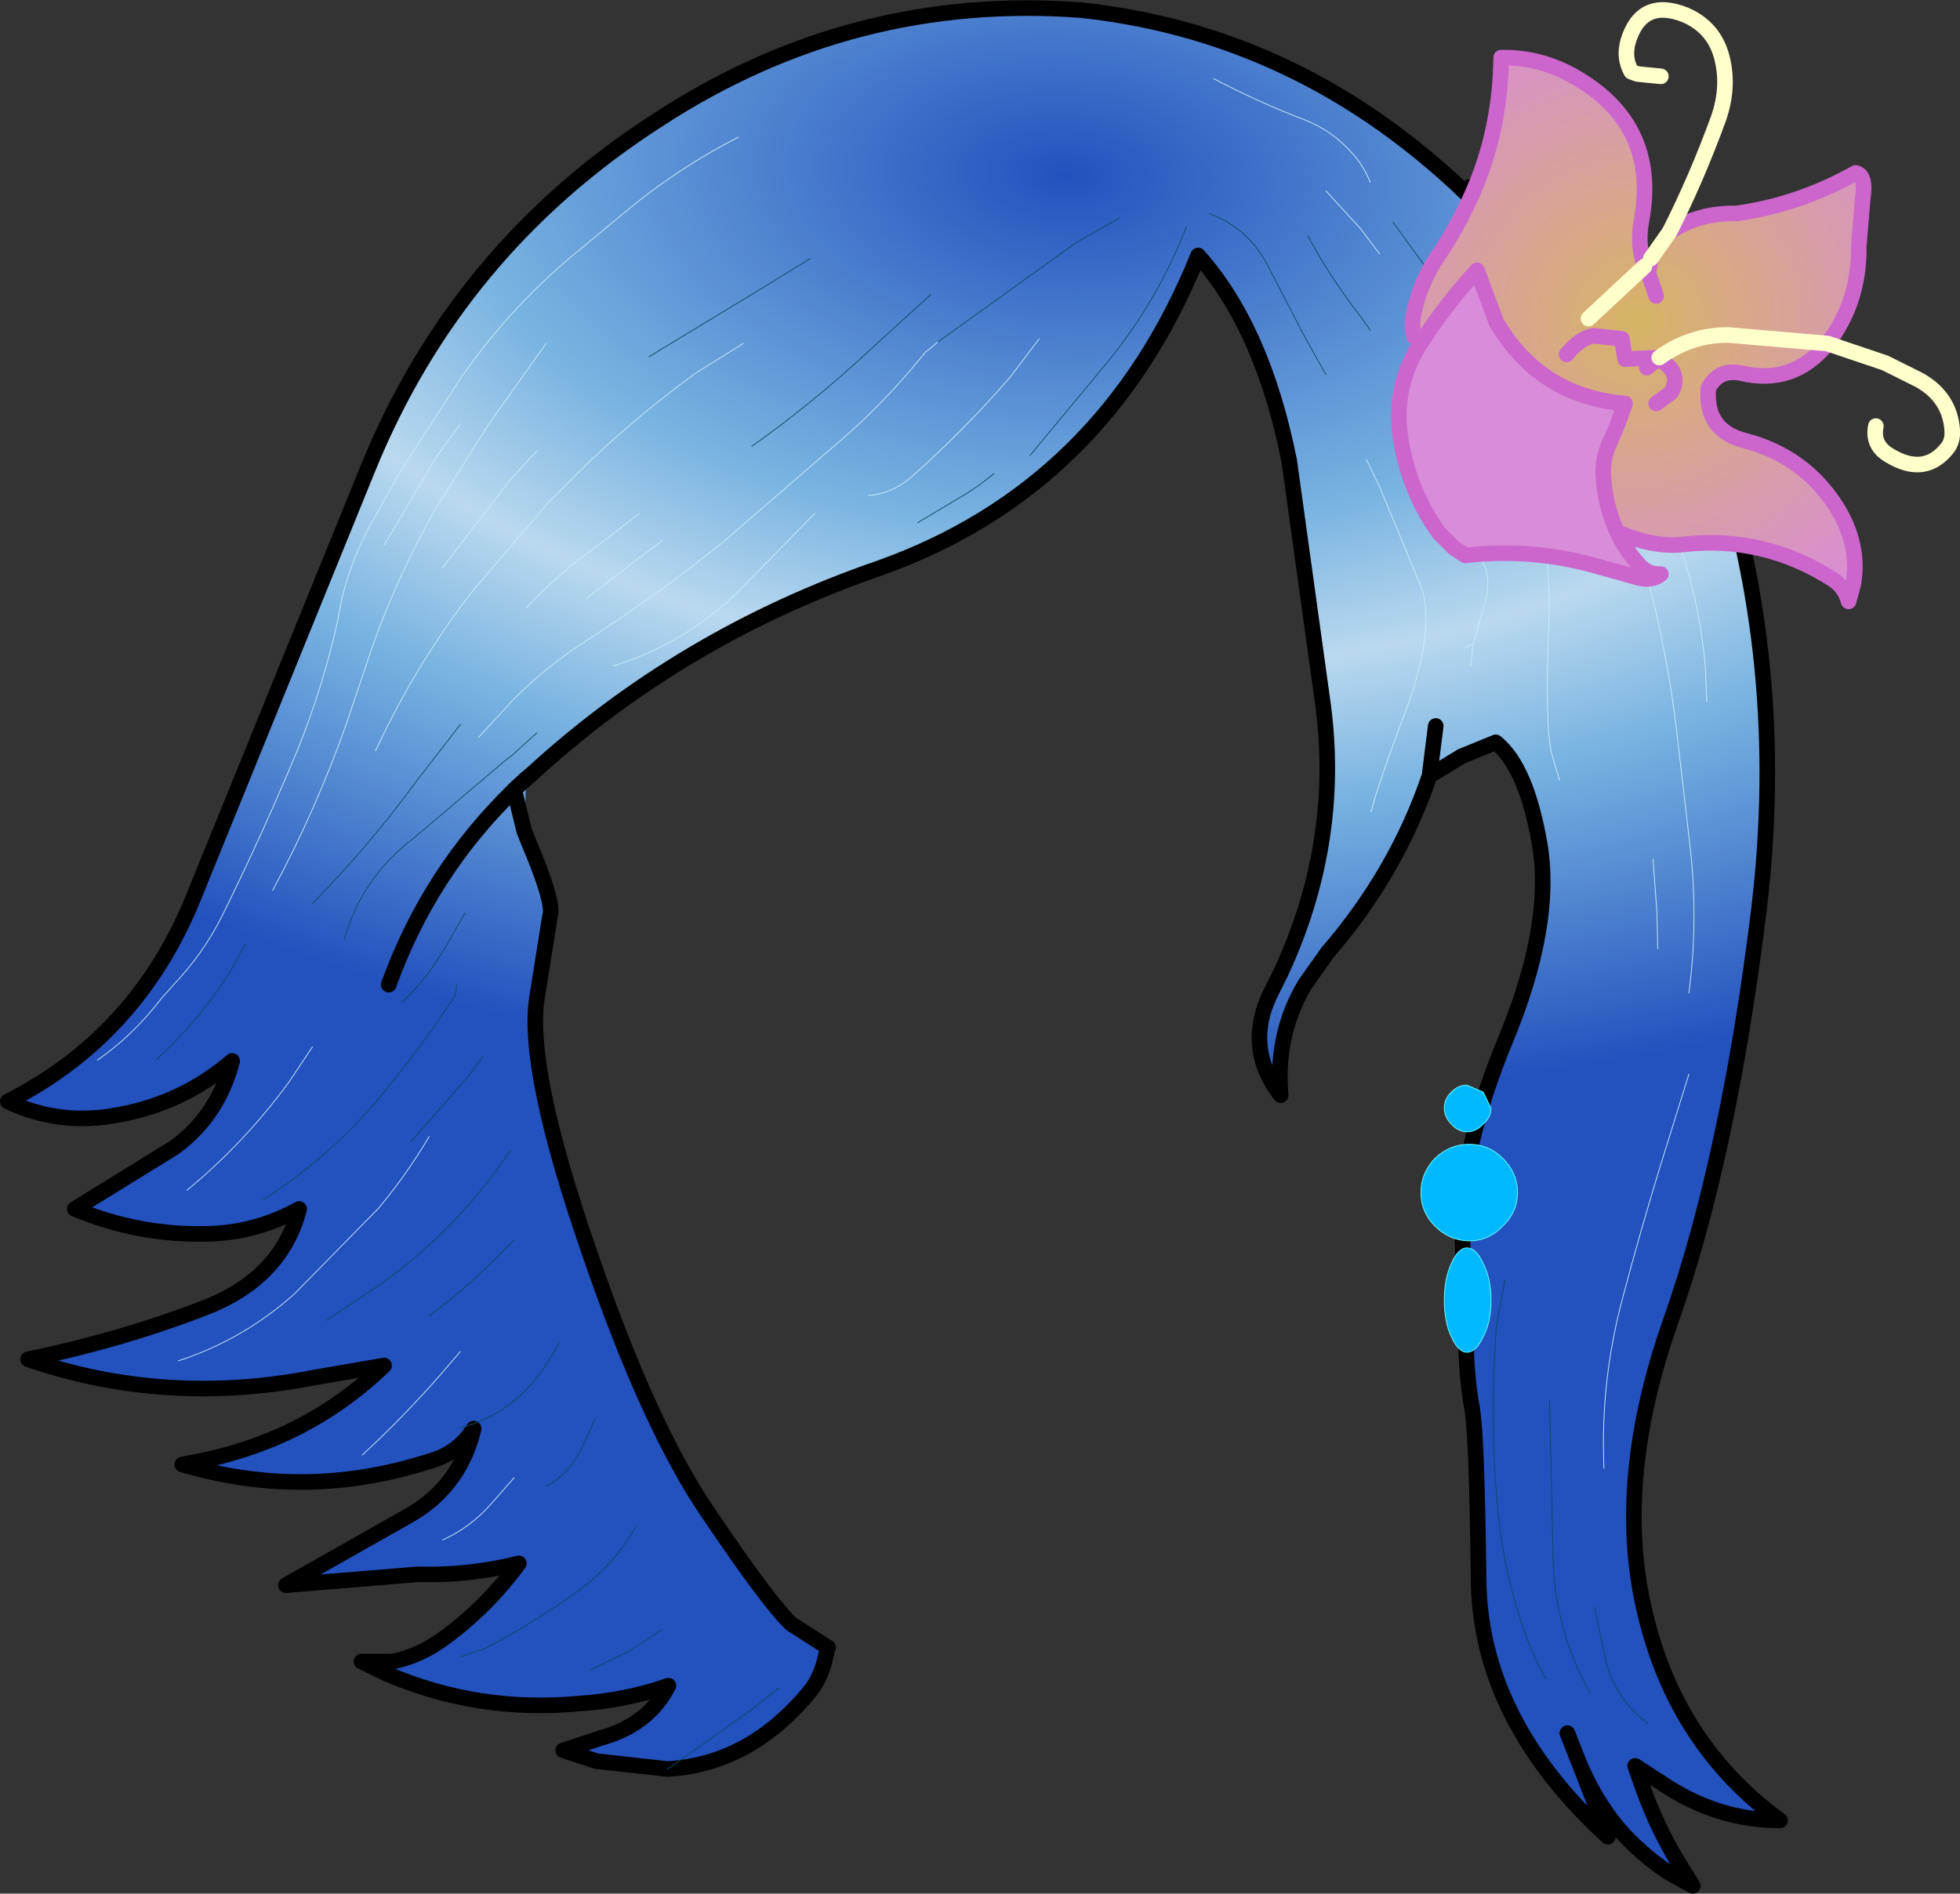 <?xml version="1.0" encoding="UTF-8" standalone="no"?>
<svg xmlns:xlink="http://www.w3.org/1999/xlink" height="121.55px" width="125.8px" xmlns="http://www.w3.org/2000/svg">
  <rect width="100%" height="100%" fill="#333333" stroke="none"/>
  <g transform="matrix(1.0, 0.0, 0.0, 1.0, 70.4, 71.25)">
    <path d="M18.15 -54.95 L16.9 -56.6 14.7 -59.0 16.9 -56.6 18.15 -54.95 M14.7 -47.2 L13.25 -49.8 11.0 -54.15 Q9.75 -56.6 7.2 -57.55 9.75 -56.6 11.0 -54.15 L13.25 -49.8 14.7 -47.2 M17.55 -50.05 L16.95 -50.9 Q15.0 -53.4 13.55 -56.1 15.0 -53.4 16.95 -50.9 L17.55 -50.05 M17.55 -59.55 Q17.15 -60.55 16.45 -61.35 15.15 -62.85 13.35 -63.55 10.35 -64.7 7.5 -66.2 10.35 -64.7 13.35 -63.55 15.15 -62.85 16.45 -61.35 17.15 -60.55 17.55 -59.55 M25.05 -57.5 L23.9 -59.25 Q34.6 -57.75 39.5 -43.25 44.4 -28.8 42.5 -12.9 40.55 3.0 36.85 13.5 33.15 23.95 35.2 32.35 37.2 40.75 43.85 45.6 39.8 45.6 36.25 43.2 L34.55 42.1 35.1 43.65 Q35.95 46.0 37.2 48.1 L36.7 48.95 Q34.9 47.75 33.5 46.15 31.95 44.3 30.95 41.9 L30.85 41.65 32.8 46.65 Q24.6 39.15 24.5 30.15 24.4 21.15 24.1 19.25 23.75 17.35 23.7 15.2 L23.45 7.85 Q23.25 2.7 26.25 -4.55 29.25 -11.8 28.45 -16.9 27.6 -22.0 25.6 -23.6 L23.4 -22.7 21.35 -21.45 Q19.25 -15.25 14.8 -10.1 L13.35 -8.05 Q11.45 -4.85 11.8 -0.95 9.35 -4.1 11.3 -7.8 L11.8 -8.8 Q15.8 -17.4 14.45 -26.5 L12.35 -41.65 Q10.65 -50.2 6.5 -54.85 0.5 -39.95 -13.9 -34.8 -26.7 -30.4 -36.4 -21.45 L-36.65 -21.25 -37.3 -20.65 -36.65 -20.6 -36.75 -17.9 -37.4 -20.55 -36.75 -17.9 -36.8 -17.15 -36.45 -17.15 Q-34.8 -13.25 -35.1 -12.45 L-35.95 -7.1 Q-36.6 -2.55 -32.65 8.9 -28.75 20.35 -24.85 26.0 -21.0 31.7 -19.6 33.0 L-17.25 34.5 -17.35 34.85 -17.5 35.45 Q-17.8 36.55 -18.4 37.3 -22.25 42.0 -27.55 42.3 L-32.1 41.8 -34.25 41.1 -31.65 40.25 Q-28.75 39.4 -27.5 36.95 -30.2 37.9 -33.25 38.1 -39.7 38.7 -45.55 36.2 L-45.2 35.4 Q-43.45 35.05 -41.9 33.9 -39.15 31.9 -37.1 29.1 -40.3 29.9 -43.55 29.8 L-52.05 30.5 -44.1 26.0 Q-42.35 25.0 -41.3 23.45 -40.4 22.15 -40.0 20.45 -41.0 22.05 -42.85 22.55 -50.8 25.1 -58.7 22.75 -55.35 22.2 -52.4 20.9 -48.7 19.25 -45.75 16.4 L-50.1 17.15 Q-59.7 19.05 -68.6 16.0 -62.75 14.8 -57.4 12.75 -52.35 10.85 -51.2 6.35 -54.0 7.9 -57.15 7.95 -61.5 8.05 -65.6 6.35 L-59.2 2.4 Q-56.4 0.35 -55.5 -3.15 -58.65 -0.45 -62.75 0.3 -66.55 1.05 -69.9 -0.55 -61.6 -4.75 -58.0 -13.6 L-46.8 -41.15 Q-41.05 -55.3 -28.1 -63.6 -15.65 -71.7 -1.0 -70.6 13.9 -69.0 25.05 -57.5 M21.6 -53.5 L20.85 -54.45 19.0 -57.0 20.85 -54.45 21.6 -53.5 M36.0 -10.35 L35.95 -12.65 35.7 -16.1 35.95 -12.65 36.0 -10.35 M17.3 -41.75 L18.15 -40.0 20.8 -33.6 Q21.7 -31.2 20.1 -26.35 18.1 -21.1 17.6 -19.15 18.1 -21.1 20.1 -26.35 21.7 -31.2 20.8 -33.6 L18.15 -40.0 17.3 -41.75 M38.0 -7.5 Q38.6 -12.1 38.1 -16.7 L37.2 -24.45 Q36.7 -28.6 35.7 -32.75 34.7 -36.9 32.25 -40.6 34.7 -36.9 35.7 -32.75 36.7 -28.6 37.2 -24.45 L38.1 -16.7 Q38.6 -12.1 38.0 -7.5 M39.15 -26.2 L39.05 -28.5 Q38.55 -34.1 36.25 -39.15 38.55 -34.1 39.05 -28.5 L39.15 -26.2 M24.0 -28.5 L24.15 -29.9 23.6 -29.65 24.15 -29.9 24.65 -31.65 Q25.35 -33.65 24.95 -34.75 L24.2 -36.55 24.95 -34.75 Q25.35 -33.65 24.65 -31.65 L24.15 -29.9 24.0 -28.5 M29.7 -21.15 L29.2 -22.85 Q28.75 -24.6 29.0 -31.0 29.25 -36.45 27.85 -38.8 L27.35 -39.45 27.35 -38.85 27.35 -38.3 27.35 -38.85 27.35 -39.45 27.85 -38.8 Q29.25 -36.45 29.0 -31.0 28.75 -24.6 29.2 -22.85 L29.7 -21.15 M21.75 -24.65 L21.35 -21.45 21.75 -24.65 M26.2 10.9 L25.65 13.8 Q25.2 19.55 25.7 25.25 26.05 29.5 27.45 33.5 27.95 34.95 28.8 36.5 27.95 34.95 27.45 33.5 26.05 29.5 25.7 25.25 25.2 19.55 25.65 13.8 L26.2 10.9 M5.75 -56.7 Q3.95 -52.05 0.8 -48.15 L-4.3 -42.0 0.8 -48.15 Q3.95 -52.05 5.75 -56.7 M38.0 -2.3 L36.1 3.8 Q34.85 7.9 33.75 12.05 32.3 17.45 32.55 23.0 32.3 17.45 33.75 12.05 34.85 7.9 36.1 3.8 L38.0 -2.3 M31.95 31.9 L32.65 35.3 Q33.3 37.85 35.4 39.4 33.3 37.85 32.65 35.3 L31.95 31.9 M30.2 40.0 L30.85 41.65 30.2 40.0 M-18.4 -54.65 L-22.15 -52.35 -28.75 -48.35 -22.15 -52.35 -18.4 -54.65 M29.05 18.7 L29.3 29.35 Q29.55 33.7 31.65 37.4 29.55 33.7 29.3 29.35 L29.05 18.7 M-35.35 -49.2 L-39.05 -44.0 -42.35 -38.75 Q-45.25 -33.7 -47.0 -28.25 L-48.2 -24.7 Q-50.15 -19.2 -52.9 -14.1 -50.15 -19.2 -48.2 -24.7 L-47.0 -28.25 Q-45.25 -33.7 -42.35 -38.75 L-39.05 -44.0 -35.35 -49.2 M-40.85 -44.05 L-42.4 -41.9 -45.75 -36.25 -42.4 -41.9 -40.85 -44.05 M-23.0 -62.45 Q-27.0 -60.4 -30.45 -57.5 L-33.1 -55.3 Q-37.4 -51.85 -40.75 -47.1 L-41.2 -46.4 -44.6 -41.15 -45.6 -39.4 -46.15 -38.4 Q-47.75 -35.75 -48.45 -32.85 L-48.75 -31.3 Q-49.7 -27.05 -51.35 -23.0 -53.6 -17.6 -56.15 -12.45 -57.35 -10.05 -59.25 -8.05 L-60.05 -7.15 Q-61.85 -4.8 -64.15 -3.2 -61.85 -4.8 -60.05 -7.15 L-59.25 -8.05 Q-57.35 -10.05 -56.15 -12.45 -53.6 -17.6 -51.35 -23.0 -49.7 -27.05 -48.75 -31.3 L-48.45 -32.85 Q-47.75 -35.75 -46.15 -38.4 L-45.6 -39.4 -44.6 -41.15 -41.2 -46.4 -40.75 -47.1 Q-37.4 -51.85 -33.1 -55.3 L-30.45 -57.5 Q-27.0 -60.4 -23.0 -62.45 M-41.1 -8.05 Q-41.1 -7.45 -41.35 -7.1 -43.4 -4.0 -45.75 -1.15 -49.1 2.95 -53.5 5.75 -49.1 2.95 -45.75 -1.15 -43.4 -4.0 -41.35 -7.1 -41.1 -7.45 -41.1 -8.05 M-40.55 -12.65 L-41.7 -10.65 Q-42.95 -8.45 -44.6 -6.9 -42.95 -8.45 -41.7 -10.65 L-40.55 -12.65 M-54.65 -10.65 L-55.55 -9.0 Q-57.6 -5.75 -60.4 -3.2 -57.6 -5.75 -55.55 -9.0 L-54.65 -10.65 M-40.85 -24.75 L-43.6 -21.2 Q-46.7 -16.95 -50.35 -13.25 -46.7 -16.95 -43.6 -21.2 L-40.85 -24.75 M-50.35 -4.05 L-51.85 -1.8 Q-54.7 2.1 -58.4 5.15 -54.7 2.1 -51.85 -1.8 L-50.35 -4.05 M-35.95 -24.2 L-37.55 -22.75 -37.95 -22.45 -43.85 -17.45 Q-47.2 -14.9 -48.3 -10.95 -47.2 -14.9 -43.85 -17.45 L-37.95 -22.45 -37.55 -22.75 -35.95 -24.2 M-10.2 -49.3 L-11.0 -48.65 Q-13.2 -45.9 -15.85 -43.5 L-24.0 -36.45 Q-28.15 -33.1 -32.65 -30.2 -35.25 -28.55 -37.4 -26.4 L-39.7 -23.9 -37.4 -26.4 Q-35.25 -28.55 -32.65 -30.2 -28.15 -33.1 -24.0 -36.45 L-15.85 -43.5 Q-13.2 -45.9 -11.0 -48.65 L-10.2 -49.3 -1.3 -55.7 1.45 -57.25 -1.3 -55.7 -10.2 -49.3 M-6.6 -40.85 Q-7.45 -40.15 -8.4 -39.55 L-11.5 -37.7 -8.4 -39.55 Q-7.45 -40.15 -6.6 -40.85 M-18.1 -38.3 L-23.1 -33.2 Q-26.5 -29.9 -31.05 -28.5 -26.5 -29.9 -23.1 -33.2 L-18.1 -38.3 M-27.9 -36.55 L-29.9 -35.05 -32.8 -32.8 -29.9 -35.05 -27.9 -36.55 M-29.35 -38.3 L-31.95 -36.3 Q-34.45 -34.55 -36.6 -32.25 -34.45 -34.55 -31.95 -36.3 L-29.35 -38.3 M-35.95 -42.3 L-37.7 -40.4 -42.0 -34.8 -37.7 -40.4 -35.95 -42.3 M-22.7 -49.2 L-25.75 -47.3 Q-29.45 -44.6 -32.75 -41.45 L-35.25 -38.95 -40.2 -33.15 Q-43.8 -28.45 -46.3 -23.05 -43.8 -28.45 -40.2 -33.15 L-35.25 -38.95 -32.75 -41.45 Q-29.45 -44.6 -25.75 -47.3 L-22.7 -49.2 M-3.7 -49.5 L-5.6 -47.0 Q-8.6 -43.55 -12.0 -40.55 -13.2 -39.55 -14.65 -39.45 -13.2 -39.55 -12.0 -40.55 -8.6 -43.55 -5.6 -47.0 L-3.7 -49.5 M-37.4 -20.55 L-37.3 -20.65 -37.4 -20.55 Q-42.85 -15.25 -45.45 -8.05 -42.85 -15.25 -37.4 -20.55 M-10.65 -52.35 L-14.55 -48.8 Q-18.2 -45.4 -22.15 -42.6 -18.2 -45.4 -14.55 -48.8 L-10.65 -52.35 M-39.4 -3.45 L-40.35 -2.15 -44.0 2.0 -40.35 -2.15 -39.4 -3.45 M-20.4 37.1 L-22.45 38.7 -27.55 42.3 -22.45 38.7 -20.4 37.1 M-29.6 26.75 Q-30.95 29.2 -33.4 30.95 -36.2 32.95 -39.25 34.55 L-40.85 35.1 -39.25 34.55 Q-36.2 32.95 -33.4 30.95 -30.95 29.2 -29.6 26.75 M-27.9 33.35 L-29.95 34.7 -32.5 35.95 -29.95 34.7 -27.9 33.35 M-37.4 8.35 L-38.25 9.2 Q-40.4 11.4 -42.85 13.2 -40.4 11.4 -38.25 9.2 L-37.4 8.35 M-34.5 14.95 L-35.15 16.05 Q-37.3 19.5 -40.85 20.4 -37.3 19.5 -35.15 16.05 L-34.5 14.95 M-32.2 19.85 L-33.0 21.55 Q-33.75 23.3 -35.35 24.15 -33.75 23.3 -33.0 21.55 L-32.2 19.85 M-40.85 15.5 L-42.05 16.9 Q-44.45 19.65 -47.15 22.15 -44.45 19.65 -42.05 16.9 L-40.85 15.5 M-42.85 1.7 Q-44.3 4.15 -46.1 6.3 L-51.5 11.8 Q-54.8 14.75 -58.95 16.1 -54.8 14.75 -51.5 11.8 L-46.1 6.3 Q-44.3 4.15 -42.85 1.7 M-37.4 23.6 L-38.85 25.25 Q-40.2 26.8 -42.0 27.6 -40.2 26.8 -38.85 25.25 L-37.4 23.6 M-37.65 2.6 Q-40.95 7.55 -45.85 11.1 L-49.45 13.5 -45.85 11.1 Q-40.95 7.55 -37.65 2.6" fill="url(#gradient0)" fill-rule="evenodd" stroke="none"/>
    <path d="M-36.4 -21.45 L-36.65 -21.25 M-36.75 -17.9 L-36.45 -17.15 Q-34.8 -13.25 -35.1 -12.45 L-35.95 -7.1 Q-36.6 -2.55 -32.65 8.9 -28.75 20.35 -24.85 26.0 -21.0 31.7 -19.6 33.0 L-17.25 34.5 M-17.35 34.85 L-17.5 35.45 Q-17.8 36.55 -18.4 37.3 -22.25 42.0 -27.55 42.3 L-32.1 41.8 -34.25 41.1 -31.65 40.25 Q-28.75 39.4 -27.5 36.95 -30.2 37.9 -33.25 38.1 -39.7 38.7 -45.55 36.2 L-47.2 35.4 -45.2 35.4 Q-43.45 35.05 -41.9 33.9 -39.15 31.9 -37.1 29.1 -40.3 29.9 -43.55 29.8 L-52.05 30.5 -44.1 26.0 Q-42.35 25.0 -41.3 23.45 -40.4 22.15 -40.0 20.45 -41.0 22.05 -42.85 22.55 -50.8 25.1 -58.7 22.75 -55.35 22.2 -52.4 20.9 -48.7 19.25 -45.75 16.4 L-50.1 17.15 Q-59.7 19.05 -68.6 16.0 -62.75 14.8 -57.4 12.75 -52.35 10.85 -51.2 6.35 -54.0 7.9 -57.15 7.95 -61.5 8.05 -65.6 6.35 L-59.2 2.4 Q-56.4 0.35 -55.5 -3.15 -58.65 -0.45 -62.75 0.3 -66.55 1.05 -69.9 -0.55 -61.6 -4.75 -58.0 -13.6 L-46.8 -41.15 Q-41.05 -55.3 -28.1 -63.6 -15.65 -71.7 -1.0 -70.6 13.9 -69.0 25.05 -57.5 M-37.4 -20.55 L-36.75 -17.9" fill="none" stroke="#000000" stroke-linecap="round" stroke-linejoin="round" stroke-width="1.0"/>
    <path d="M23.9 -59.25 Q34.6 -57.75 39.5 -43.25 44.4 -28.8 42.5 -12.9 40.55 3.0 36.85 13.5 33.15 23.95 35.2 32.35 37.2 40.75 43.85 45.6 39.8 45.6 36.25 43.2 L34.55 42.1 35.1 43.65 Q35.95 46.0 37.2 48.1 L38.25 49.8 36.7 48.95 Q34.9 47.75 33.5 46.15 31.95 44.3 30.95 41.9 L30.85 41.65 32.8 46.65 Q24.6 39.15 24.5 30.15 24.4 21.15 24.1 19.25 23.75 17.35 23.7 15.2 L23.45 7.85 Q23.25 2.7 26.25 -4.55 29.25 -11.8 28.45 -16.9 27.6 -22.0 25.6 -23.6 L23.4 -22.7 21.35 -21.45 Q19.25 -15.25 14.8 -10.1 L13.35 -8.05 Q11.45 -4.85 11.8 -0.95 9.35 -4.1 11.3 -7.8 L11.8 -8.8 Q15.8 -17.4 14.45 -26.5 L12.35 -41.65 Q10.65 -50.2 6.5 -54.85 0.5 -39.95 -13.9 -34.8 -26.7 -30.4 -36.4 -21.45 M-36.65 -21.25 L-37.3 -20.65 -37.4 -20.55 Q-42.85 -15.25 -45.45 -8.05 M21.35 -21.45 L21.75 -24.65 M30.85 41.65 L30.2 40.0" fill="none" stroke="#000000" stroke-linecap="round" stroke-linejoin="round" stroke-width="1.0"/>
    <path d="M14.7 -59.0 L16.9 -56.6 18.15 -54.95 M7.5 -66.2 Q10.35 -64.7 13.35 -63.55 15.15 -62.85 16.45 -61.35 17.15 -60.55 17.55 -59.55 M27.35 -38.3 L27.35 -38.85 27.35 -39.45 27.85 -38.8 Q29.25 -36.45 29.0 -31.0 28.75 -24.6 29.2 -22.85 L29.7 -21.15 M23.6 -29.65 L24.15 -29.9 24.65 -31.65 Q25.35 -33.65 24.95 -34.75 L24.2 -36.55 M24.15 -29.9 L24.0 -28.5 M36.25 -39.15 Q38.55 -34.1 39.05 -28.5 L39.15 -26.2 M32.25 -40.6 Q34.7 -36.9 35.7 -32.75 36.7 -28.6 37.2 -24.45 L38.1 -16.7 Q38.6 -12.1 38.0 -7.5 M17.6 -19.15 Q18.1 -21.1 20.1 -26.35 21.7 -31.2 20.8 -33.6 L18.15 -40.0 17.3 -41.75 M35.7 -16.1 L35.95 -12.65 36.0 -10.35 M32.55 23.0 Q32.3 17.45 33.75 12.05 34.85 7.9 36.1 3.8 L38.0 -2.3 M-64.15 -3.2 Q-61.85 -4.8 -60.05 -7.15 L-59.25 -8.05 Q-57.35 -10.05 -56.15 -12.45 -53.6 -17.6 -51.35 -23.0 -49.7 -27.05 -48.75 -31.3 L-48.45 -32.85 Q-47.75 -35.75 -46.15 -38.4 L-45.6 -39.4 -44.6 -41.15 -41.2 -46.4 -40.75 -47.1 Q-37.4 -51.85 -33.1 -55.3 L-30.45 -57.5 Q-27.0 -60.4 -23.0 -62.45 M-45.75 -36.25 L-42.4 -41.9 -40.85 -44.05 M-52.9 -14.1 Q-50.15 -19.2 -48.2 -24.7 L-47.0 -28.25 Q-45.25 -33.7 -42.35 -38.75 L-39.05 -44.0 -35.35 -49.2 M-58.4 5.15 Q-54.7 2.1 -51.85 -1.8 L-50.35 -4.05 M-39.7 -23.9 L-37.4 -26.4 Q-35.25 -28.55 -32.65 -30.2 -28.15 -33.1 -24.0 -36.45 L-15.85 -43.5 Q-13.2 -45.9 -11.0 -48.65 L-10.2 -49.3 M-14.65 -39.45 Q-13.2 -39.55 -12.0 -40.55 -8.6 -43.55 -5.6 -47.0 L-3.7 -49.5 M-46.3 -23.05 Q-43.8 -28.45 -40.2 -33.15 L-35.25 -38.95 -32.75 -41.45 Q-29.45 -44.6 -25.75 -47.3 L-22.7 -49.2 M-42.0 -34.8 L-37.7 -40.4 -35.95 -42.3 M-36.6 -32.25 Q-34.45 -34.55 -31.95 -36.3 L-29.35 -38.3 M-32.8 -32.8 L-29.9 -35.05 -27.9 -36.55 M-31.05 -28.5 Q-26.5 -29.9 -23.1 -33.2 L-18.1 -38.3 M-42.0 27.6 Q-40.2 26.8 -38.85 25.25 L-37.4 23.6 M-58.95 16.1 Q-54.8 14.75 -51.5 11.8 L-46.1 6.3 Q-44.3 4.15 -42.85 1.7 M-47.15 22.15 Q-44.45 19.65 -42.05 16.9 L-40.85 15.5" fill="none" stroke="#c7ecfa" stroke-linecap="round" stroke-linejoin="round" stroke-width="0.05"/>
    <path d="M13.55 -56.1 Q15.0 -53.4 16.95 -50.9 L17.55 -50.05 M7.2 -57.55 Q9.75 -56.6 11.0 -54.15 L13.25 -49.8 14.7 -47.2 M19.0 -57.0 L20.85 -54.45 21.6 -53.5 M-4.3 -42.0 L0.8 -48.15 Q3.95 -52.05 5.75 -56.7 M28.8 36.5 Q27.95 34.95 27.45 33.5 26.05 29.5 25.7 25.25 25.2 19.55 25.65 13.8 L26.2 10.9 M35.4 39.4 Q33.3 37.85 32.65 35.3 L31.95 31.9 M31.65 37.4 Q29.55 33.7 29.3 29.35 L29.05 18.7 M-28.75 -48.35 L-22.15 -52.35 -18.4 -54.65 M-50.35 -13.25 Q-46.7 -16.95 -43.6 -21.2 L-40.85 -24.75 M-60.4 -3.2 Q-57.6 -5.75 -55.55 -9.0 L-54.65 -10.65 M-44.6 -6.9 Q-42.95 -8.45 -41.7 -10.65 L-40.55 -12.65 M-53.5 5.75 Q-49.1 2.95 -45.75 -1.15 -43.4 -4.0 -41.35 -7.1 -41.1 -7.45 -41.1 -8.05 M-48.3 -10.95 Q-47.2 -14.9 -43.85 -17.45 L-37.95 -22.45 -37.55 -22.75 -35.95 -24.2 M-10.2 -49.3 L-1.3 -55.7 1.45 -57.25 M-11.5 -37.7 L-8.4 -39.55 Q-7.45 -40.15 -6.6 -40.85 M-44.0 2.0 L-40.35 -2.15 -39.4 -3.45 M-22.15 -42.6 Q-18.2 -45.4 -14.55 -48.8 L-10.65 -52.35 M-35.35 24.15 Q-33.75 23.3 -33.0 21.55 L-32.2 19.85 M-40.85 20.4 Q-37.3 19.5 -35.15 16.05 L-34.5 14.95 M-42.85 13.2 Q-40.4 11.4 -38.25 9.2 L-37.4 8.35 M-32.5 35.95 L-29.95 34.7 -27.9 33.35 M-40.85 35.1 L-39.25 34.55 Q-36.2 32.95 -33.4 30.95 -30.95 29.2 -29.6 26.75 M-27.55 42.3 L-22.45 38.7 -20.4 37.1 M-49.45 13.5 L-45.85 11.1 Q-40.95 7.55 -37.65 2.6" fill="none" stroke="#0a4a63" stroke-linecap="round" stroke-linejoin="round" stroke-width="0.05"/>
    <path d="M20.9 -49.4 Q22.55 -51.9 24.4 -53.9 L25.65 -50.55 Q28.45 -45.8 33.9 -45.35 L33.4 -43.95 32.8 -42.55 Q32.5 -41.8 32.5 -41.0 32.55 -38.9 33.4 -37.1 33.9 -36.0 34.8 -35.0 35.35 -34.35 36.2 -34.4 35.65 -33.95 34.8 -34.15 L32.3 -34.85 Q28.05 -36.1 23.65 -35.6 L22.95 -36.05 21.95 -37.05 Q20.05 -39.7 19.5 -43.05 18.95 -46.5 20.9 -49.4" fill="#d98cd9" fill-rule="evenodd" stroke="none"/>
    <path d="M36.75 -56.35 Q38.6 -57.6 41.05 -57.55 45.05 -58.1 48.7 -60.15 49.4 -60.0 49.15 -58.45 L48.9 -55.4 Q48.95 -51.9 46.9 -49.2 44.7 -46.5 41.35 -47.3 39.95 -47.6 39.25 -46.35 39.0 -43.6 41.65 -42.95 45.4 -41.95 47.45 -38.75 49.0 -36.3 48.55 -33.75 L47.25 -34.05 Q42.8 -36.9 37.6 -36.3 35.7 -36.1 33.4 -37.1 32.55 -38.9 32.5 -41.0 32.5 -41.8 32.8 -42.55 L33.4 -43.95 33.9 -45.35 Q28.45 -45.8 25.65 -50.55 L24.4 -53.9 Q22.55 -51.9 20.9 -49.4 L20.35 -49.65 Q20.2 -50.35 20.3 -50.95 20.7 -53.1 21.95 -54.9 23.45 -57.15 24.45 -59.65 25.9 -63.35 25.95 -67.55 28.75 -67.6 31.2 -66.0 36.05 -62.9 34.95 -57.05 34.7 -55.7 35.05 -54.5 L35.15 -54.15 35.4 -53.7 35.55 -54.65 36.75 -56.35 M36.1 -48.3 Q38.1 -49.75 40.5 -49.75 L46.9 -49.2 40.5 -49.75 Q38.1 -49.75 36.1 -48.3 L36.45 -47.95 Q37.5 -47.15 36.85 -46.05 L35.9 -45.35 36.85 -46.05 Q37.5 -47.15 36.45 -47.95 L36.1 -48.3 35.3 -47.65 36.1 -48.3 33.9 -48.2 33.7 -49.5 31.85 -49.7 Q30.95 -49.5 30.15 -48.5 30.95 -49.5 31.85 -49.7 L33.7 -49.5 33.9 -48.2 36.1 -48.3 M35.9 -52.25 L35.4 -53.7 35.9 -52.25 M31.55 -50.8 L35.15 -54.15 31.55 -50.8" fill="url(#gradient1)" fill-rule="evenodd" stroke="none"/>
    <path d="M36.75 -56.35 Q38.6 -57.6 41.05 -57.55 45.05 -58.1 48.7 -60.15 49.4 -60.0 49.15 -58.45 L48.9 -55.4 Q48.95 -51.9 46.9 -49.2 M35.15 -54.15 L35.05 -54.5 Q34.7 -55.7 34.95 -57.05 36.05 -62.9 31.2 -66.0 28.75 -67.6 25.95 -67.55 25.9 -63.35 24.45 -59.65 23.45 -57.15 21.95 -54.9 20.7 -53.1 20.3 -50.95 20.2 -50.35 20.35 -49.65 M20.9 -49.4 Q22.55 -51.9 24.4 -53.9 L25.65 -50.55 Q28.45 -45.8 33.9 -45.35 L33.4 -43.95 32.8 -42.55 Q32.5 -41.8 32.5 -41.0 32.55 -38.9 33.4 -37.1 35.7 -36.1 37.6 -36.3 42.8 -36.9 47.25 -34.05 48.0 -33.55 48.25 -32.65 L48.55 -33.75 Q49.0 -36.3 47.45 -38.75 45.4 -41.95 41.65 -42.95 39.0 -43.6 39.25 -46.35 39.95 -47.6 41.35 -47.3 44.7 -46.5 46.9 -49.2 M36.1 -48.3 L36.45 -47.95 Q37.5 -47.15 36.85 -46.05 L35.9 -45.35 M35.55 -54.65 L35.15 -54.15 35.4 -53.7 35.55 -54.65 M35.4 -53.7 L35.9 -52.25 M35.3 -47.65 L36.1 -48.3 33.9 -48.2 33.7 -49.5 31.85 -49.7 Q30.95 -49.5 30.15 -48.5 M20.9 -49.4 Q18.95 -46.5 19.5 -43.05 20.05 -39.7 21.95 -37.05 L22.95 -36.05 23.65 -35.6 Q28.05 -36.1 32.3 -34.85 L34.8 -34.15 Q35.65 -33.95 36.2 -34.4 35.35 -34.35 34.8 -35.0 33.9 -36.0 33.4 -37.1" fill="none" stroke="#cc66cc" stroke-linecap="round" stroke-linejoin="round" stroke-width="1.0"/>
    <path d="M36.2 -66.35 L34.7 -66.5 34.3 -66.65 Q33.8 -67.55 34.1 -68.6 34.95 -71.4 37.75 -70.3 39.5 -69.55 40.05 -67.8 40.65 -65.8 39.9 -63.65 38.5 -59.8 36.75 -56.35 M46.9 -49.2 L50.6 -47.95 52.8 -46.85 Q54.75 -45.75 54.9 -43.65 54.95 -42.95 54.6 -42.5 53.15 -40.65 50.9 -42.0 49.75 -42.65 50.0 -43.9 M46.9 -49.2 L40.5 -49.75 Q38.1 -49.75 36.1 -48.3 M35.55 -54.65 L36.75 -56.35 M35.15 -54.15 L31.55 -50.8" fill="none" stroke="#ffffcc" stroke-linecap="round" stroke-linejoin="round" stroke-width="1.0"/>
    <path d="M24.8 0.9 Q24.35 1.4 23.75 1.4 23.2 1.4 22.75 0.9 22.3 0.45 22.3 -0.15 22.3 -0.7 22.75 -1.15 23.2 -1.6 23.75 -1.6 L24.8 -1.15 25.3 -0.1 Q25.3 0.45 24.8 0.9 M23.9 2.2 Q25.15 2.2 26.05 3.1 27.0 4.05 27.0 5.3 27.0 6.55 26.05 7.45 25.15 8.4 23.9 8.4 L23.8 8.4 Q22.6 8.35 21.7 7.45 20.8 6.55 20.8 5.3 20.8 4.05 21.7 3.1 22.65 2.2 23.9 2.2 M23.75 8.85 Q24.35 8.85 24.8 9.85 25.3 10.85 25.3 12.2 25.3 13.6 24.8 14.55 24.35 15.55 23.75 15.55 23.2 15.55 22.75 14.55 22.3 13.6 22.3 12.2 22.3 10.85 22.75 9.85 23.2 8.85 23.75 8.85" fill="#01b9fe" fill-rule="evenodd" stroke="none"/>
    <path d="M24.8 0.9 Q24.35 1.4 23.75 1.4 23.2 1.4 22.75 0.9 22.3 0.45 22.3 -0.15 22.3 -0.7 22.75 -1.15 23.2 -1.6 23.75 -1.6 L24.8 -1.15 25.3 -0.1 Q25.3 0.45 24.8 0.9 M23.9 2.2 Q25.15 2.2 26.05 3.1 27.0 4.05 27.0 5.3 27.0 6.55 26.05 7.45 25.15 8.4 23.9 8.4 L23.8 8.4 Q22.6 8.35 21.7 7.45 20.8 6.55 20.8 5.3 20.8 4.05 21.7 3.1 22.65 2.2 23.9 2.2 M23.75 8.85 Q24.35 8.85 24.8 9.85 25.3 10.85 25.3 12.2 25.3 13.6 24.8 14.55 24.35 15.55 23.75 15.55 23.2 15.55 22.75 14.55 22.3 13.6 22.3 12.2 22.3 10.85 22.75 9.85 23.2 8.85 23.75 8.85" fill="none" stroke="#66ffff" stroke-linecap="round" stroke-linejoin="round" stroke-width="0.05"/>
  </g>
  <defs>
    <radialGradient cx="0" cy="0" gradientTransform="matrix(-0.004, 0.072, -0.125, -0.007, -2.0, -60.0)" gradientUnits="userSpaceOnUse" id="gradient0" r="819.2" spreadMethod="pad">
      <stop offset="0.0" stop-color="#2351be"/>
      <stop offset="0.384" stop-color="#79b3e1"/>
      <stop offset="0.537" stop-color="#bad9ef"/>
      <stop offset="0.686" stop-color="#79b3e1"/>
      <stop offset="1.0" stop-color="#2351be"/>
    </radialGradient>
    <radialGradient cx="0" cy="0" gradientTransform="matrix(0.027, 0.0, 0.0, 0.027, 34.75, -50.65)" gradientUnits="userSpaceOnUse" id="gradient1" r="819.2" spreadMethod="pad">
      <stop offset="0.0" stop-color="#d7b464"/>
      <stop offset="1.0" stop-color="#d98cd9"/>
    </radialGradient>
  </defs>
</svg>
